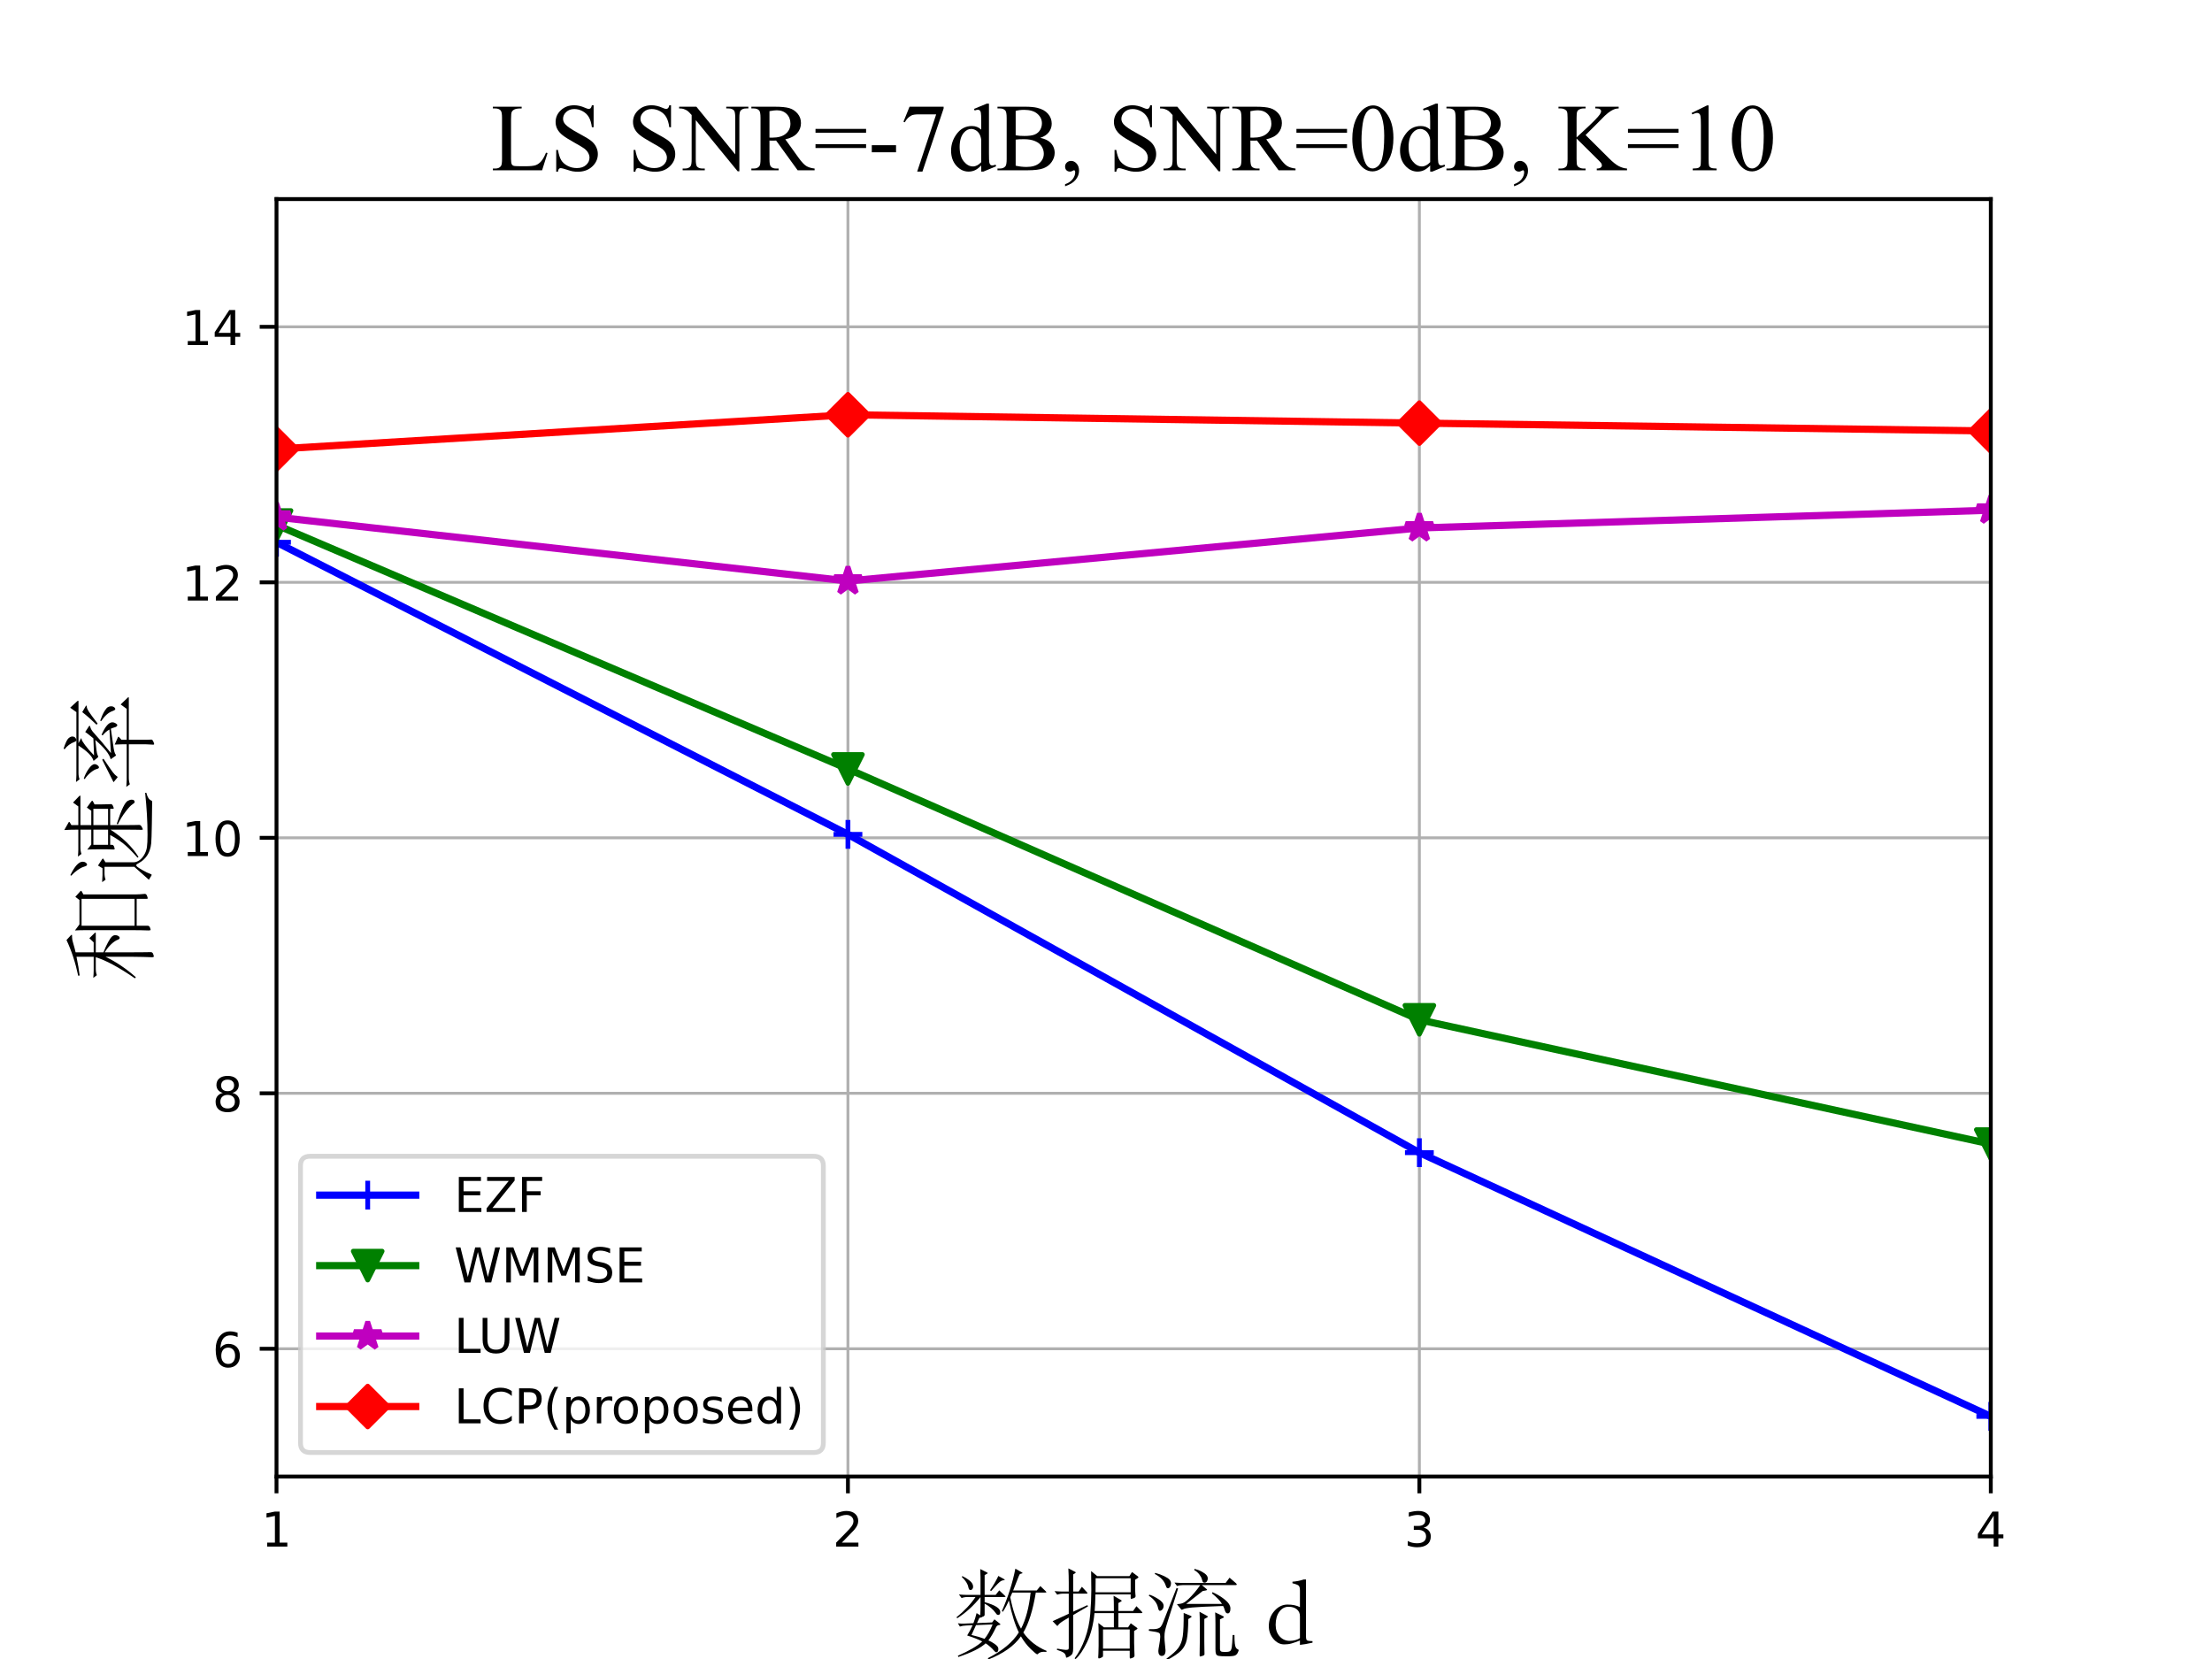 <?xml version="1.0" encoding="utf-8" standalone="no"?>
<!DOCTYPE svg PUBLIC "-//W3C//DTD SVG 1.1//EN"
  "http://www.w3.org/Graphics/SVG/1.1/DTD/svg11.dtd">
<!-- Created with matplotlib (https://matplotlib.org/) -->
<svg height="345.6pt" version="1.1" viewBox="0 0 460.8 345.6" width="460.8pt" xmlns="http://www.w3.org/2000/svg" xmlns:xlink="http://www.w3.org/1999/xlink">
 <defs>
  <style type="text/css">*{stroke-linecap:butt;stroke-linejoin:round;}</style>
 </defs>
 <g id="figure_1">
  <g id="patch_1">
   <path d="M 0 345.6 
L 460.8 345.6 
L 460.8 0 
L 0 0 
z
" style="fill:#ffffff;"/>
  </g>
  <g id="axes_1">
   <g id="patch_2">
    <path d="M 57.6 307.584 
L 414.72 307.584 
L 414.72 41.472 
L 57.6 41.472 
z
" style="fill:#ffffff;"/>
   </g>
   <g id="matplotlib.axis_1">
    <g id="xtick_1">
     <g id="line2d_1">
      <path clip-path="url(#p7d0d1c37e0)" d="M 57.6 307.584 
L 57.6 41.472 
" style="fill:none;stroke:#b0b0b0;stroke-linecap:square;stroke-width:0.6;"/>
     </g>
     <g id="line2d_2">
      <defs>
       <path d="M 0 0 
L 0 3.5 
" id="m31b137a5ad" style="stroke:#000000;stroke-width:0.8;"/>
      </defs>
      <g>
       <use style="stroke:#000000;stroke-width:0.8;" x="57.6" xlink:href="#m31b137a5ad" y="307.584"/>
      </g>
     </g>
     <g id="text_1">
      <!-- 1 -->
      <g transform="translate(54.419 322.182)scale(0.1 -0.1)">
       <defs>
        <path d="M 12.406 8.297 
L 28.516 8.297 
L 28.516 63.922 
L 10.984 60.406 
L 10.984 69.391 
L 28.422 72.906 
L 38.281 72.906 
L 38.281 8.297 
L 54.391 8.297 
L 54.391 0 
L 12.406 0 
z
" id="DejaVuSans-49"/>
       </defs>
       <use xlink:href="#DejaVuSans-49"/>
      </g>
     </g>
    </g>
    <g id="xtick_2">
     <g id="line2d_3">
      <path clip-path="url(#p7d0d1c37e0)" d="M 176.64 307.584 
L 176.64 41.472 
" style="fill:none;stroke:#b0b0b0;stroke-linecap:square;stroke-width:0.6;"/>
     </g>
     <g id="line2d_4">
      <g>
       <use style="stroke:#000000;stroke-width:0.8;" x="176.64" xlink:href="#m31b137a5ad" y="307.584"/>
      </g>
     </g>
     <g id="text_2">
      <!-- 2 -->
      <g transform="translate(173.459 322.182)scale(0.1 -0.1)">
       <defs>
        <path d="M 19.188 8.297 
L 53.609 8.297 
L 53.609 0 
L 7.328 0 
L 7.328 8.297 
Q 12.938 14.109 22.625 23.891 
Q 32.328 33.688 34.812 36.531 
Q 39.547 41.844 41.422 45.531 
Q 43.312 49.219 43.312 52.781 
Q 43.312 58.594 39.234 62.25 
Q 35.156 65.922 28.609 65.922 
Q 23.969 65.922 18.812 64.312 
Q 13.672 62.703 7.812 59.422 
L 7.812 69.391 
Q 13.766 71.781 18.938 73 
Q 24.125 74.219 28.422 74.219 
Q 39.75 74.219 46.484 68.547 
Q 53.219 62.891 53.219 53.422 
Q 53.219 48.922 51.531 44.891 
Q 49.859 40.875 45.406 35.406 
Q 44.188 33.984 37.641 27.219 
Q 31.109 20.453 19.188 8.297 
z
" id="DejaVuSans-50"/>
       </defs>
       <use xlink:href="#DejaVuSans-50"/>
      </g>
     </g>
    </g>
    <g id="xtick_3">
     <g id="line2d_5">
      <path clip-path="url(#p7d0d1c37e0)" d="M 295.68 307.584 
L 295.68 41.472 
" style="fill:none;stroke:#b0b0b0;stroke-linecap:square;stroke-width:0.6;"/>
     </g>
     <g id="line2d_6">
      <g>
       <use style="stroke:#000000;stroke-width:0.8;" x="295.68" xlink:href="#m31b137a5ad" y="307.584"/>
      </g>
     </g>
     <g id="text_3">
      <!-- 3 -->
      <g transform="translate(292.499 322.182)scale(0.1 -0.1)">
       <defs>
        <path d="M 40.578 39.312 
Q 47.656 37.797 51.625 33 
Q 55.609 28.219 55.609 21.188 
Q 55.609 10.406 48.188 4.484 
Q 40.766 -1.422 27.094 -1.422 
Q 22.516 -1.422 17.656 -0.516 
Q 12.797 0.391 7.625 2.203 
L 7.625 11.719 
Q 11.719 9.328 16.594 8.109 
Q 21.484 6.891 26.812 6.891 
Q 36.078 6.891 40.938 10.547 
Q 45.797 14.203 45.797 21.188 
Q 45.797 27.641 41.281 31.266 
Q 36.766 34.906 28.719 34.906 
L 20.219 34.906 
L 20.219 43.016 
L 29.109 43.016 
Q 36.375 43.016 40.234 45.922 
Q 44.094 48.828 44.094 54.297 
Q 44.094 59.906 40.109 62.906 
Q 36.141 65.922 28.719 65.922 
Q 24.656 65.922 20.016 65.031 
Q 15.375 64.156 9.812 62.312 
L 9.812 71.094 
Q 15.438 72.656 20.344 73.438 
Q 25.25 74.219 29.594 74.219 
Q 40.828 74.219 47.359 69.109 
Q 53.906 64.016 53.906 55.328 
Q 53.906 49.266 50.438 45.094 
Q 46.969 40.922 40.578 39.312 
z
" id="DejaVuSans-51"/>
       </defs>
       <use xlink:href="#DejaVuSans-51"/>
      </g>
     </g>
    </g>
    <g id="xtick_4">
     <g id="line2d_7">
      <path clip-path="url(#p7d0d1c37e0)" d="M 414.72 307.584 
L 414.72 41.472 
" style="fill:none;stroke:#b0b0b0;stroke-linecap:square;stroke-width:0.6;"/>
     </g>
     <g id="line2d_8">
      <g>
       <use style="stroke:#000000;stroke-width:0.8;" x="414.72" xlink:href="#m31b137a5ad" y="307.584"/>
      </g>
     </g>
     <g id="text_4">
      <!-- 4 -->
      <g transform="translate(411.539 322.182)scale(0.1 -0.1)">
       <defs>
        <path d="M 37.797 64.312 
L 12.891 25.391 
L 37.797 25.391 
z
M 35.203 72.906 
L 47.609 72.906 
L 47.609 25.391 
L 58.016 25.391 
L 58.016 17.188 
L 47.609 17.188 
L 47.609 0 
L 37.797 0 
L 37.797 17.188 
L 4.891 17.188 
L 4.891 26.703 
z
" id="DejaVuSans-52"/>
       </defs>
       <use xlink:href="#DejaVuSans-52"/>
      </g>
     </g>
    </g>
    <g id="text_5">
     <!-- 数据流 d -->
     <g transform="translate(198.66 342.24)scale(0.2 -0.2)">
      <defs>
       <path d="M 96.906 -8.406 
L 96.5 -9.406 
Q 94.797 -9.297 93.703 -9.297 
Q 89.906 -9.297 87.703 -11.594 
Q 87.406 -11.906 87.094 -11.906 
Q 86 -11.906 80.25 -6.344 
Q 74.5 -0.797 70.094 6.797 
Q 59.5 -8.203 36.094 -17.297 
L 35.703 -15.906 
Q 58.5 -4.297 67.906 10.906 
Q 62.094 22.406 57.5 44.203 
Q 55 38 51.297 32.406 
L 50.203 33 
Q 59.906 54.906 64.297 77.297 
L 71.094 73.406 
Q 71.797 73 71.797 72.703 
Q 71.797 72.406 70.438 72.156 
Q 69.094 71.906 68.641 71.203 
Q 68.203 70.5 66.203 65.297 
L 62 54.594 
L 86.594 54.594 
L 90.297 59.203 
L 96 53.703 
Q 96.594 53.094 96.594 52.75 
Q 96.594 52.406 95.406 52.406 
L 85.594 52.406 
Q 81 24.797 72.594 10.797 
Q 81.203 -1.797 96.906 -8.406 
z
M 80.203 52.406 
L 61.094 52.406 
L 59 47.5 
Q 63 27.094 70.203 14.797 
Q 77.594 28.797 80.203 52.406 
z
M 27.703 28.703 
Q 28 32.797 28 38.203 
L 28 47.703 
Q 17 34 3.797 25.703 
L 2.906 26.594 
Q 15.297 36.594 22.797 47.797 
L 15 47.797 
Q 11.094 47.797 8.297 46.703 
L 5.5 50.406 
Q 10.297 50 12.797 50 
L 28 50 
L 28 68.297 
Q 28 72 27.703 76.906 
L 34.797 73.297 
Q 35.5 72.906 35.5 72.656 
Q 35.5 72.406 34.797 72 
L 32.297 70.594 
L 32.297 50 
L 43.797 50 
L 47.5 54.703 
L 53.406 49.094 
Q 54.094 48.406 54.094 48.094 
Q 54.094 47.797 52.797 47.797 
L 32.297 47.797 
L 32.297 42.406 
Q 48.594 37.906 48.594 32.094 
Q 48.594 30.797 48.047 29.938 
Q 47.5 29.094 46.594 29.094 
Q 45.703 29.094 45.203 29.438 
Q 44.703 29.797 43.797 31.094 
Q 39.797 36.797 32.297 40.906 
L 32.297 29.297 
Q 32.297 27.797 30.094 27.203 
Q 29.906 27.094 29.797 27.094 
Q 29.703 26.797 29 26.594 
L 26.797 26 
L 24.297 20.594 
L 40.094 21.297 
L 42.5 24.5 
L 48.203 20 
Q 48.703 19.594 48.703 19.188 
Q 48.703 18.797 47.906 18.703 
Q 45.094 18.406 44.203 16.297 
Q 39.906 7.297 36.203 2.594 
Q 39.594 1.094 42.344 -0.844 
Q 45.094 -2.797 45.844 -3.938 
Q 46.594 -5.094 46.594 -6.5 
Q 46.594 -7.906 46.047 -8.844 
Q 45.5 -9.797 44.453 -9.797 
Q 43.406 -9.797 42 -8.047 
Q 40.594 -6.297 38.094 -4.094 
Q 35.594 -1.906 33.297 -0.5 
Q 25.703 -7.703 4.906 -14.703 
L 4.406 -13.406 
Q 22.297 -5.594 29.797 1.5 
Q 24.094 4.5 14.094 7.703 
Q 17.406 13.094 19.797 18.406 
L 13.203 18.094 
Q 9.094 17.906 6.5 17 
L 4.406 20.406 
Q 7.297 19.906 11.406 20.094 
L 20.594 20.5 
Q 22.5 25.297 23.906 31 
z
M 40.594 19.203 
L 23.297 18.5 
L 18.594 8.203 
Q 26.406 6.406 32.203 4.203 
Q 36.906 10 40.594 19.203 
z
M 52.5 66.406 
Q 53.297 66 53.297 65.703 
Q 53.297 65.406 52 65.25 
Q 50.703 65.094 49.5 64.5 
Q 48.297 63.906 46.047 61.656 
Q 43.797 59.406 39.094 54 
L 37.906 54.797 
Q 42.797 61.797 46.594 69.703 
z
M 9 69.594 
Q 14.703 66.703 17.5 64.094 
Q 20.297 61.5 20.297 58.5 
Q 20.297 57 19.5 56 
Q 18.703 55 17.406 55 
Q 15.906 55 15.297 58.094 
Q 14.406 63.094 8.5 68.703 
z
" id="STSong-25968"/>
       <path d="M 40 38.094 
L 24.5 29 
L 24.5 -5.703 
Q 24.5 -9 23.891 -10.703 
Q 23.297 -12.406 20.891 -13.906 
Q 18.5 -15.406 17.5 -15.406 
Q 17 -15.406 17 -14.594 
Q 16.797 -12 14.938 -10.5 
Q 13.094 -9 7.5 -7.203 
L 7.797 -6 
Q 15 -7.297 16.75 -7.297 
Q 18.5 -7.297 19.203 -6.938 
Q 19.906 -6.594 19.906 -5.094 
L 19.906 26.297 
L 16.797 24.5 
Q 10.297 20.703 8.906 18.5 
Q 8.406 17.703 8.094 17.703 
Q 7.797 17.703 7.406 18.094 
L 3.094 22.594 
L 19.906 30.297 
L 19.906 51.297 
L 14.594 51.297 
Q 10.703 51.297 7.906 50.203 
L 5.094 53.906 
Q 9.906 53.5 12.406 53.5 
L 19.906 53.5 
L 19.906 63 
Q 19.906 69.703 19.5 77.594 
L 26.297 74.094 
Q 27.203 73.703 27.203 73.344 
Q 27.203 73 26.297 72.406 
L 24.5 71.297 
L 24.5 53.5 
L 30.203 53.5 
L 33.594 58.406 
L 38.703 52.906 
Q 39.406 52.094 39.406 51.688 
Q 39.406 51.297 38.203 51.297 
L 24.5 51.297 
L 24.5 32.5 
L 39.297 39.297 
z
M 95.797 32.703 
Q 96.594 31.906 96.594 31.453 
Q 96.594 31 95.406 31 
L 71.594 31 
L 71.594 16.203 
L 81.703 16.203 
L 84.5 20.406 
L 90.703 15.906 
Q 91.5 15.297 91.5 14.938 
Q 91.5 14.594 90.594 14 
L 88 12.406 
L 88 -0.203 
Q 88 -3.703 88.203 -7.406 
L 88.406 -13.203 
Q 88.406 -14.797 86.453 -15.547 
Q 84.5 -16.297 83.953 -16.297 
Q 83.406 -16.297 83.406 -15 
L 83.406 -8.203 
L 55.594 -8.203 
L 55.594 -13.094 
Q 55.594 -14.297 55.188 -14.641 
Q 54.797 -15 53.391 -15.594 
Q 52 -16.203 51.297 -16.203 
Q 50.594 -16.203 50.594 -14.953 
Q 50.594 -13.703 50.797 -11 
Q 51 -8.297 51 -3.094 
L 51 10.5 
Q 51 15.797 50.703 20.703 
L 56.594 16.203 
L 66.906 16.203 
L 66.906 31 
L 46.703 31 
Q 45 13.406 39.047 0.906 
Q 33.094 -11.594 27 -16.906 
L 26 -16.094 
Q 32.406 -7.703 36.797 4.391 
Q 41.203 16.5 42.297 30.094 
Q 43.406 43.703 43.406 54.844 
Q 43.406 66 43.203 74.797 
L 49.594 69.5 
L 83.094 69.5 
L 85.797 73.797 
L 91.594 69.5 
Q 92.5 68.797 92.5 68.391 
Q 92.5 68 91.594 67.406 
L 89.094 65.797 
L 89.094 57.703 
Q 89.094 52.594 89.297 50.938 
Q 89.5 49.297 89.5 48.703 
Q 89.5 47.203 87.453 46.5 
Q 85.406 45.797 84.906 45.797 
Q 84.406 45.797 84.406 47.094 
L 84.406 50.5 
L 47.703 50.5 
Q 47.406 39 46.906 33.203 
L 66.906 33.203 
L 66.906 35.297 
Q 66.906 43.297 66.594 49.094 
L 74.094 44.703 
Q 75.094 44.094 75.094 43.797 
Q 75.094 43.5 74.203 43 
L 71.594 41.5 
L 71.594 33.203 
L 86.906 33.203 
L 90.406 38.203 
z
M 84.406 52.703 
L 84.406 67.297 
L 47.906 67.297 
Q 47.906 56.406 47.797 52.703 
z
M 83.406 -6 
L 83.406 14 
L 55.594 14 
L 55.594 -6 
z
" id="STSong-25454"/>
       <path d="M 50.906 77.094 
Q 55.203 76 58.547 74.141 
Q 61.906 72.297 63.297 70.641 
Q 64.703 69 64.703 67.141 
Q 64.703 65.297 63.75 64 
Q 62.797 62.703 61.5 62.703 
Q 60.203 62.703 59.703 63.25 
Q 59.203 63.797 58.641 66.094 
Q 58.094 68.406 55.938 71.25 
Q 53.797 74.094 50.594 75.797 
z
M 9.906 72.906 
Q 15.203 71.5 19.25 69.547 
Q 23.297 67.594 24.844 65.844 
Q 26.406 64.094 26.406 62 
Q 26.406 59.906 25.453 58.406 
Q 24.5 56.906 23.453 56.906 
Q 22.406 56.906 21.953 57.453 
Q 21.5 58 20.703 60.297 
Q 18.406 67.094 9.5 71.797 
z
M 94 62.203 
Q 94.906 61.406 94.906 60.797 
Q 94.906 60.203 93.703 60.203 
L 58.5 60.203 
L 63.406 56.094 
Q 64 55.594 64 55.25 
Q 64 54.906 62.594 54.594 
L 59.406 54 
L 42.297 40.594 
L 79.5 40.594 
Q 76.594 45.5 69 51.594 
L 69.703 52.797 
Q 76 49.906 80.391 46.656 
Q 84.797 43.406 86.547 40.844 
Q 88.297 38.297 88.297 35.797 
Q 88.297 33.297 87.547 32 
Q 86.797 30.703 85.547 30.703 
Q 84.297 30.703 83.594 31.547 
Q 82.906 32.406 82.297 34.5 
Q 81.703 36.594 80.703 38.406 
Q 56.203 37.594 48.391 36.844 
Q 40.594 36.094 38.594 34.797 
Q 38.094 34.5 37.688 34.5 
Q 37.297 34.5 36.906 35 
L 32.594 40.297 
Q 36.406 40.5 38.906 41.547 
Q 41.406 42.594 44.547 45.594 
Q 47.703 48.594 50.797 52.25 
Q 53.906 55.906 56.906 60.203 
L 39 60.203 
Q 35.5 60.203 32.703 59.203 
L 30 62.797 
Q 34.703 62.406 37 62.406 
L 83.297 62.406 
L 87.406 67.906 
z
M 33.797 56.594 
L 22.906 22.203 
Q 20.906 15.906 20.25 12.953 
Q 19.594 10 19.594 6.344 
Q 19.594 2.703 20.141 -1.938 
Q 20.703 -6.594 20.703 -7.797 
Q 20.703 -13.594 16.703 -13.594 
Q 15.094 -13.594 14.141 -12.25 
Q 13.203 -10.906 13.203 -8.5 
Q 13.203 -7.203 14.203 -1.703 
Q 15.203 3.797 15.203 6.438 
Q 15.203 9.094 14.453 9.938 
Q 13.703 10.797 10.75 11.391 
Q 7.797 12 3.297 12.594 
L 3.5 14.297 
Q 9.203 14.094 11.797 14.688 
Q 14.406 15.297 15.703 16.797 
Q 17 18.297 18.297 21.703 
L 32.203 57.203 
z
M 3.797 50.203 
Q 7.094 49.406 12.891 45.844 
Q 18.703 42.297 18.703 38.594 
Q 18.703 36.406 17.5 34.906 
Q 16.297 33.406 14.703 33.406 
Q 13.5 33.406 12.797 36.906 
Q 11.297 43.797 3.297 49.094 
z
M 63.906 26.406 
L 61.094 24.906 
L 61.094 1.406 
Q 61.094 -3.594 61.203 -6.906 
L 61.297 -11.797 
Q 61.297 -12.906 59.25 -13.547 
Q 57.203 -14.203 56.703 -14.203 
Q 56.203 -14.203 56.203 -12.797 
L 56.406 1.5 
L 56.406 20.203 
Q 56.406 27.203 56.094 32.406 
L 63.594 28.297 
Q 64.797 27.703 64.797 27.297 
Q 64.797 26.906 63.906 26.406 
z
M 92.5 8.203 
Q 92.5 2.203 92.891 -0.844 
Q 93.297 -3.906 94.047 -5.047 
Q 94.797 -6.203 95.844 -6.641 
Q 96.906 -7.094 96.906 -7.594 
Q 96.906 -8.094 96 -10.094 
Q 95.094 -12.094 93.25 -13.047 
Q 91.406 -14 84.594 -14 
Q 77.797 -14 75.844 -13.5 
Q 73.906 -13 73.297 -11.547 
Q 72.703 -10.094 72.703 -6.594 
L 72.703 19.906 
Q 72.703 25.703 72.406 31.797 
L 80.797 27.703 
Q 81.5 27.297 81.5 26.891 
Q 81.5 26.5 80.703 26.094 
L 77.406 24.5 
L 77.406 -5.906 
Q 77.406 -8.297 78.5 -8.891 
Q 79.594 -9.5 83 -9.5 
Q 86.406 -9.5 87.797 -8.641 
Q 89.203 -7.797 89.703 -4.547 
Q 90.203 -1.297 90.594 8.203 
z
M 47 26.406 
L 44.406 24.797 
Q 44.297 10.297 42.844 3.391 
Q 41.406 -3.5 36.953 -8 
Q 32.5 -12.5 22.203 -18 
L 21.703 -16.406 
Q 30.594 -10 34.094 -5.203 
Q 37.594 -0.406 38.641 6.891 
Q 39.703 14.203 39.594 31.203 
L 47 28.094 
Q 47.906 27.703 47.906 27.344 
Q 47.906 27 47 26.406 
z
" id="STSong-27969"/>
       <path id="STSong-32"/>
       <path d="M 35.703 54.5 
Q 35.703 58.297 34.453 59.547 
Q 33.203 60.797 27.906 62.094 
L 27.906 63.703 
Q 34.297 64.203 39.5 66 
L 42 66 
L 42 6.797 
Q 42 3.406 43.047 2.656 
Q 44.094 1.906 48.797 1.797 
L 48.797 0.203 
Q 41.297 -1.5 35.703 -2.094 
L 35.703 2.5 
Q 30.5 0.406 27 -0.594 
Q 23.5 -1.594 19.406 -1.594 
Q 12.906 -1.594 8.094 4.094 
Q 3.297 9.797 3.297 17.406 
Q 3.297 26.703 9.141 33.297 
Q 15 39.906 22.797 39.906 
Q 30.594 39.906 35.703 37.203 
z
M 35.703 5 
L 35.703 27.703 
Q 35.703 32.297 32.5 34.938 
Q 29.297 37.594 23.797 37.594 
Q 18 37.594 14.203 32.391 
Q 10.406 27.203 10.406 18.797 
Q 10.406 11.406 14.594 6.75 
Q 18.797 2.094 25.094 2.094 
Q 28.203 2.094 31.203 2.938 
Q 34.203 3.797 35.703 5 
z
" id="STSong-100"/>
      </defs>
      <use xlink:href="#STSong-25968"/>
      <use x="100" xlink:href="#STSong-25454"/>
      <use x="200" xlink:href="#STSong-27969"/>
      <use x="300" xlink:href="#STSong-32"/>
      <use x="325" xlink:href="#STSong-100"/>
     </g>
    </g>
   </g>
   <g id="matplotlib.axis_2">
    <g id="ytick_1">
     <g id="line2d_9">
      <path clip-path="url(#p7d0d1c37e0)" d="M 57.6 280.973 
L 414.72 280.973 
" style="fill:none;stroke:#b0b0b0;stroke-linecap:square;stroke-width:0.6;"/>
     </g>
     <g id="line2d_10">
      <defs>
       <path d="M 0 0 
L -3.5 0 
" id="m6a2843852a" style="stroke:#000000;stroke-width:0.8;"/>
      </defs>
      <g>
       <use style="stroke:#000000;stroke-width:0.8;" x="57.6" xlink:href="#m6a2843852a" y="280.973"/>
      </g>
     </g>
     <g id="text_6">
      <!-- 6 -->
      <g transform="translate(44.237 284.772)scale(0.1 -0.1)">
       <defs>
        <path d="M 33.016 40.375 
Q 26.375 40.375 22.484 35.828 
Q 18.609 31.297 18.609 23.391 
Q 18.609 15.531 22.484 10.953 
Q 26.375 6.391 33.016 6.391 
Q 39.656 6.391 43.531 10.953 
Q 47.406 15.531 47.406 23.391 
Q 47.406 31.297 43.531 35.828 
Q 39.656 40.375 33.016 40.375 
z
M 52.594 71.297 
L 52.594 62.312 
Q 48.875 64.062 45.094 64.984 
Q 41.312 65.922 37.594 65.922 
Q 27.828 65.922 22.672 59.328 
Q 17.531 52.734 16.797 39.406 
Q 19.672 43.656 24.016 45.922 
Q 28.375 48.188 33.594 48.188 
Q 44.578 48.188 50.953 41.516 
Q 57.328 34.859 57.328 23.391 
Q 57.328 12.156 50.688 5.359 
Q 44.047 -1.422 33.016 -1.422 
Q 20.359 -1.422 13.672 8.266 
Q 6.984 17.969 6.984 36.375 
Q 6.984 53.656 15.188 63.938 
Q 23.391 74.219 37.203 74.219 
Q 40.922 74.219 44.703 73.484 
Q 48.484 72.75 52.594 71.297 
z
" id="DejaVuSans-54"/>
       </defs>
       <use xlink:href="#DejaVuSans-54"/>
      </g>
     </g>
    </g>
    <g id="ytick_2">
     <g id="line2d_11">
      <path clip-path="url(#p7d0d1c37e0)" d="M 57.6 227.75 
L 414.72 227.75 
" style="fill:none;stroke:#b0b0b0;stroke-linecap:square;stroke-width:0.6;"/>
     </g>
     <g id="line2d_12">
      <g>
       <use style="stroke:#000000;stroke-width:0.8;" x="57.6" xlink:href="#m6a2843852a" y="227.75"/>
      </g>
     </g>
     <g id="text_7">
      <!-- 8 -->
      <g transform="translate(44.237 231.55)scale(0.1 -0.1)">
       <defs>
        <path d="M 31.781 34.625 
Q 24.75 34.625 20.719 30.859 
Q 16.703 27.094 16.703 20.516 
Q 16.703 13.922 20.719 10.156 
Q 24.75 6.391 31.781 6.391 
Q 38.812 6.391 42.859 10.172 
Q 46.922 13.969 46.922 20.516 
Q 46.922 27.094 42.891 30.859 
Q 38.875 34.625 31.781 34.625 
z
M 21.922 38.812 
Q 15.578 40.375 12.031 44.719 
Q 8.5 49.078 8.5 55.328 
Q 8.5 64.062 14.719 69.141 
Q 20.953 74.219 31.781 74.219 
Q 42.672 74.219 48.875 69.141 
Q 55.078 64.062 55.078 55.328 
Q 55.078 49.078 51.531 44.719 
Q 48 40.375 41.703 38.812 
Q 48.828 37.156 52.797 32.312 
Q 56.781 27.484 56.781 20.516 
Q 56.781 9.906 50.312 4.234 
Q 43.844 -1.422 31.781 -1.422 
Q 19.734 -1.422 13.25 4.234 
Q 6.781 9.906 6.781 20.516 
Q 6.781 27.484 10.781 32.312 
Q 14.797 37.156 21.922 38.812 
z
M 18.312 54.391 
Q 18.312 48.734 21.844 45.562 
Q 25.391 42.391 31.781 42.391 
Q 38.141 42.391 41.719 45.562 
Q 45.312 48.734 45.312 54.391 
Q 45.312 60.062 41.719 63.234 
Q 38.141 66.406 31.781 66.406 
Q 25.391 66.406 21.844 63.234 
Q 18.312 60.062 18.312 54.391 
z
" id="DejaVuSans-56"/>
       </defs>
       <use xlink:href="#DejaVuSans-56"/>
      </g>
     </g>
    </g>
    <g id="ytick_3">
     <g id="line2d_13">
      <path clip-path="url(#p7d0d1c37e0)" d="M 57.6 174.528 
L 414.72 174.528 
" style="fill:none;stroke:#b0b0b0;stroke-linecap:square;stroke-width:0.6;"/>
     </g>
     <g id="line2d_14">
      <g>
       <use style="stroke:#000000;stroke-width:0.8;" x="57.6" xlink:href="#m6a2843852a" y="174.528"/>
      </g>
     </g>
     <g id="text_8">
      <!-- 10 -->
      <g transform="translate(37.875 178.327)scale(0.1 -0.1)">
       <defs>
        <path d="M 31.781 66.406 
Q 24.172 66.406 20.328 58.906 
Q 16.5 51.422 16.5 36.375 
Q 16.5 21.391 20.328 13.891 
Q 24.172 6.391 31.781 6.391 
Q 39.453 6.391 43.281 13.891 
Q 47.125 21.391 47.125 36.375 
Q 47.125 51.422 43.281 58.906 
Q 39.453 66.406 31.781 66.406 
z
M 31.781 74.219 
Q 44.047 74.219 50.516 64.516 
Q 56.984 54.828 56.984 36.375 
Q 56.984 17.969 50.516 8.266 
Q 44.047 -1.422 31.781 -1.422 
Q 19.531 -1.422 13.062 8.266 
Q 6.594 17.969 6.594 36.375 
Q 6.594 54.828 13.062 64.516 
Q 19.531 74.219 31.781 74.219 
z
" id="DejaVuSans-48"/>
       </defs>
       <use xlink:href="#DejaVuSans-49"/>
       <use x="63.623" xlink:href="#DejaVuSans-48"/>
      </g>
     </g>
    </g>
    <g id="ytick_4">
     <g id="line2d_15">
      <path clip-path="url(#p7d0d1c37e0)" d="M 57.6 121.306 
L 414.72 121.306 
" style="fill:none;stroke:#b0b0b0;stroke-linecap:square;stroke-width:0.6;"/>
     </g>
     <g id="line2d_16">
      <g>
       <use style="stroke:#000000;stroke-width:0.8;" x="57.6" xlink:href="#m6a2843852a" y="121.306"/>
      </g>
     </g>
     <g id="text_9">
      <!-- 12 -->
      <g transform="translate(37.875 125.105)scale(0.1 -0.1)">
       <use xlink:href="#DejaVuSans-49"/>
       <use x="63.623" xlink:href="#DejaVuSans-50"/>
      </g>
     </g>
    </g>
    <g id="ytick_5">
     <g id="line2d_17">
      <path clip-path="url(#p7d0d1c37e0)" d="M 57.6 68.083 
L 414.72 68.083 
" style="fill:none;stroke:#b0b0b0;stroke-linecap:square;stroke-width:0.6;"/>
     </g>
     <g id="line2d_18">
      <g>
       <use style="stroke:#000000;stroke-width:0.8;" x="57.6" xlink:href="#m6a2843852a" y="68.083"/>
      </g>
     </g>
     <g id="text_10">
      <!-- 14 -->
      <g transform="translate(37.875 71.882)scale(0.1 -0.1)">
       <use xlink:href="#DejaVuSans-49"/>
       <use x="63.623" xlink:href="#DejaVuSans-52"/>
      </g>
     </g>
    </g>
    <g id="text_11">
     <!-- 和速率 -->
     <g transform="translate(28.734 204.528)rotate(-90)scale(0.2 -0.2)">
      <defs>
       <path d="M 50.797 45.094 
Q 51.297 44.594 51.297 44.25 
Q 51.297 43.906 50.406 43.906 
L 30.703 43.906 
L 30.703 35.906 
Q 36.906 33.5 41.344 31.047 
Q 45.797 28.594 47.188 27 
Q 48.594 25.406 48.594 23.594 
Q 48.594 21.797 47.688 20.391 
Q 46.797 19 45.641 19 
Q 44.5 19 43.594 21.5 
Q 42.703 24 39.25 27.75 
Q 35.797 31.5 30.703 34.594 
L 30.703 7 
Q 30.703 -4.703 30.797 -7.797 
L 30.906 -13.297 
Q 30.906 -15.203 28.906 -15.891 
Q 26.906 -16.594 26.594 -16.594 
Q 25.594 -16.594 25.594 -14.594 
L 25.906 -5.297 
Q 26.094 0.5 26.094 7.203 
L 26.094 33.797 
Q 18 17 4.797 2.203 
L 3.594 3.094 
Q 20.797 28.094 25.594 43.906 
L 13.594 43.906 
Q 9.703 43.906 6.906 42.797 
L 4.094 46.5 
Q 8.906 46.094 11.406 46.094 
L 26.094 46.094 
L 26.094 64 
Q 15 61.703 6.594 60.703 
L 6.297 62.203 
Q 26.703 66.5 43.5 74.406 
L 48.297 70 
Q 48.906 69.5 48.906 69.094 
Q 48.906 68.703 48.656 68.641 
Q 48.406 68.594 46.156 68.594 
Q 43.906 68.594 40.406 67.5 
Q 34.703 65.797 30.703 64.906 
L 30.703 46.094 
L 41.094 46.094 
L 45.406 50.594 
z
M 94 60.297 
Q 94.797 59.594 94.797 59.25 
Q 94.797 58.906 93.906 58.406 
L 91 56.797 
L 91 7.297 
Q 91 0.297 91.203 -2.5 
L 91.594 -7.094 
Q 91.594 -8.703 89.594 -9.453 
Q 87.594 -10.203 87 -10.203 
Q 86.406 -10.203 86.406 -8.906 
L 86.406 1.297 
L 58.406 1.297 
L 58.406 -10.094 
Q 58.406 -11.797 56.594 -12.5 
Q 54.797 -13.203 54.141 -13.203 
Q 53.5 -13.203 53.5 -11 
L 53.703 -3.703 
Q 53.797 0.5 53.797 5.797 
L 53.797 54.203 
Q 53.797 60.797 53.5 65.594 
L 59.797 60.906 
L 85.203 60.906 
L 88.5 65.203 
z
M 86.406 3.5 
L 86.406 58.703 
L 58.406 58.703 
L 58.406 3.5 
z
" id="STSong-21644"/>
       <path d="M 93.203 61.406 
Q 94 60.594 94 60.25 
Q 94 59.906 93 59.906 
L 63.203 59.906 
L 63.203 48.594 
L 78.203 48.594 
L 81.5 53.203 
L 87.906 48.5 
Q 88.594 48 88.594 47.594 
Q 88.594 47.203 87.797 46.797 
L 84.797 45.203 
L 84.797 37.906 
Q 84.797 33.906 84.938 31.094 
Q 85.094 28.297 85.094 28.094 
Q 85.094 26.797 83.188 26 
Q 81.297 25.203 80.75 25.203 
Q 80.203 25.203 80.203 26.406 
L 80.203 28.906 
L 63.203 28.906 
L 63.203 13 
Q 63.203 6.5 63.297 3.5 
L 63.406 -1.406 
Q 63.406 -2.906 61.344 -4 
Q 59.297 -5.094 58.797 -5.094 
Q 58.297 -5.094 58.297 -3.594 
L 58.406 2.297 
Q 58.5 5.406 58.5 13 
L 58.5 28.594 
Q 46.203 9.5 30.094 -0.594 
L 29.297 0.406 
Q 39.703 9.594 44.344 15.641 
Q 49 21.703 52.906 28.906 
L 42.703 28.906 
L 42.703 27.297 
Q 42.703 25.5 40.797 24.844 
Q 38.906 24.203 38.594 24.203 
Q 37.797 24.203 37.797 25.406 
L 38 31.594 
L 38 43 
Q 38 48.203 37.703 52.797 
L 43 48.594 
L 58.5 48.594 
L 58.5 59.906 
L 39.906 59.906 
Q 36 59.906 33.203 58.797 
L 30.406 62.5 
Q 35.203 62.094 37.703 62.094 
L 58.5 62.094 
Q 58.5 70 58.094 76.703 
L 65.906 72.297 
Q 66.594 71.906 66.594 71.594 
Q 66.594 71.297 65.906 70.906 
L 63.203 69.297 
L 63.203 62.094 
L 82.703 62.094 
L 86.703 67.594 
z
M 80.203 31.094 
L 80.203 46.406 
L 63.203 46.406 
L 63.203 31.094 
z
M 58.5 31.094 
L 58.5 46.406 
L 42.703 46.406 
L 42.703 31.094 
z
M 11.094 70.406 
Q 25.094 63.594 25.094 57.594 
Q 25.094 55.703 24.094 54.344 
Q 23.094 53 22.188 53 
Q 21.297 53 20.844 53.75 
Q 20.406 54.5 19.594 57 
Q 18.797 59.5 16.344 62.953 
Q 13.906 66.406 10.5 69.5 
z
M 96.906 -7.5 
L 96.797 -8.797 
Q 90.297 -10.297 88.797 -13.906 
Q 88.594 -14.5 88.297 -14.641 
Q 88 -14.797 87.094 -14.797 
Q 81 -14.797 64.641 -14.5 
Q 48.297 -14.203 44.344 -13.844 
Q 40.406 -13.5 36.406 -12.047 
Q 32.406 -10.594 29.156 -7.75 
Q 25.906 -4.906 24.094 -1.547 
Q 22.297 1.797 21.547 1.797 
Q 20.797 1.797 19.844 0.75 
Q 18.906 -0.297 16.25 -4.844 
Q 13.594 -9.406 12.203 -13.406 
Q 11.797 -14.297 11.438 -14.297 
Q 11.094 -14.297 10.703 -14.094 
L 6.297 -11.406 
L 19.797 3.797 
L 19.797 34.797 
L 13.094 34.797 
Q 9.203 34.797 6.406 33.703 
L 3.797 37.297 
Q 8.594 36.906 11.094 36.906 
L 18.297 36.906 
L 21.094 41.594 
L 27.703 37.297 
Q 28.406 36.797 28.406 36.5 
Q 28.406 36.203 27.703 35.797 
L 24.5 33.797 
L 24.5 4.406 
Q 24.5 1.797 26.344 -1.141 
Q 28.203 -4.094 32.094 -6.438 
Q 36 -8.797 40.391 -9.391 
Q 44.797 -10 53.203 -10 
Q 73.297 -10 96.906 -7.5 
z
M 64.406 22.094 
Q 76.094 18.297 81.688 15.547 
Q 87.297 12.797 88.5 10.547 
Q 89.703 8.297 89.703 6.5 
Q 89.703 3.406 87.203 3.406 
Q 86.297 3.406 84.75 5.844 
Q 83.203 8.297 77.203 12.891 
Q 71.203 17.5 64.094 20.906 
z
" id="STSong-36895"/>
       <path d="M 42.906 77.406 
Q 51.594 74.594 53.547 72.438 
Q 55.5 70.297 55.5 68.391 
Q 55.5 66.5 54.344 65.344 
Q 53.203 64.203 51.844 64.203 
Q 50.5 64.203 50 65.797 
Q 47.5 72.5 42.203 76.406 
z
M 92.203 63.297 
Q 92.797 62.594 92.797 62.25 
Q 92.797 61.906 91.703 61.906 
L 48.5 61.906 
L 53 59.594 
Q 53.703 59.203 53.703 59 
Q 53.703 58.797 52.391 58.594 
Q 51.094 58.406 46.594 55.094 
Q 42.094 51.797 35.797 45.703 
L 53.594 46.406 
Q 59.297 53.297 60.203 54.906 
L 65.906 51.203 
Q 66.703 50.703 66.703 50.297 
Q 66.703 49.906 65.297 49.594 
Q 62.5 48.797 59.906 46.5 
Q 50 37.5 38.203 28.094 
L 62.797 29.703 
Q 60.406 33.797 56.703 36.703 
L 57.297 37.906 
Q 70.297 32.203 70.297 26.594 
Q 70.297 24.906 69.25 23.203 
Q 68.203 21.5 67.391 21.5 
Q 66.594 21.5 66 22.203 
Q 65.406 22.906 64.953 24.594 
Q 64.5 26.297 63.594 28.203 
L 46.094 25.703 
Q 38.297 24.703 36.703 23.203 
Q 36.297 22.906 35.938 22.906 
Q 35.594 22.906 35.203 23.5 
L 31.797 28.406 
Q 39.594 30.094 51.906 44.406 
L 41.5 43.203 
Q 37.5 42.703 36.25 42.047 
Q 35 41.406 34.5 41.406 
Q 34 41.406 33.594 41.906 
L 30.094 46.203 
Q 37.406 48.297 46 61.906 
L 17.594 61.906 
Q 13.703 61.906 10.906 60.797 
L 8.094 64.5 
Q 12.906 64.094 15.406 64.094 
L 80.906 64.094 
L 85.5 70.594 
z
M 87.094 54.406 
Q 87.797 54 87.797 53.703 
Q 87.797 53.406 86.188 53.25 
Q 84.594 53.094 81.688 51.297 
Q 78.797 49.5 69 42 
L 67.797 43.094 
Q 75.203 50.703 80.906 58 
z
M 11.594 56.406 
Q 16.797 54.797 21.75 51.344 
Q 26.703 47.906 26.703 45.094 
Q 26.703 43.5 25.547 42.047 
Q 24.406 40.594 23.297 40.594 
Q 22.203 40.594 21.594 43.047 
Q 21 45.5 18.094 49.094 
Q 15.203 52.703 11.203 55.406 
z
M 72 39.297 
Q 78.297 37.094 81.797 34.938 
Q 85.297 32.797 86.141 31.188 
Q 87 29.594 87 27.844 
Q 87 26.094 86.094 24.844 
Q 85.203 23.594 84.094 23.594 
Q 83 23.594 82 26.5 
Q 79.797 32.797 71.5 38.297 
z
M 32.406 35.906 
Q 21.297 28.5 18.344 26.203 
Q 15.406 23.906 14.547 22.547 
Q 13.703 21.203 13.297 21.203 
Q 12.906 21.203 12.594 21.5 
L 7.906 25.406 
L 31.297 37.203 
z
M 95.906 10.703 
Q 96.5 10.094 96.5 9.797 
Q 96.5 9.5 95.594 9.5 
L 52.094 9.5 
L 52.094 -7.906 
Q 52.094 -10.703 52.203 -11.906 
L 52.297 -14.094 
Q 52.297 -15.094 50.297 -16 
Q 48.297 -16.906 47.641 -16.906 
Q 47 -16.906 47 -15.906 
L 47.203 -12.094 
Q 47.406 -9.703 47.406 -7.797 
L 47.406 9.5 
L 12.5 9.5 
Q 8.594 9.5 5.797 8.406 
L 3 12.094 
Q 7.797 11.703 10.297 11.703 
L 47.406 11.703 
L 47.406 15.594 
Q 47.406 19.297 47.094 24.203 
L 54.594 20.906 
Q 55.297 20.594 55.297 20.297 
Q 55.297 20 54.703 19.5 
L 52.094 17.203 
L 52.094 11.703 
L 84.297 11.703 
L 88.906 18 
z
" id="STSong-29575"/>
      </defs>
      <use xlink:href="#STSong-21644"/>
      <use x="100" xlink:href="#STSong-36895"/>
      <use x="200" xlink:href="#STSong-29575"/>
     </g>
    </g>
   </g>
   <g id="line2d_19">
    <path clip-path="url(#p7d0d1c37e0)" d="M 57.6 112.965 
L 176.64 173.812 
L 295.68 240.118 
L 414.72 295.063 
" style="fill:none;stroke:#0000ff;stroke-linecap:square;stroke-width:1.5;"/>
    <defs>
     <path d="M -3 0 
L 3 0 
M 0 3 
L 0 -3 
" id="meb58b15035" style="stroke:#0000ff;"/>
    </defs>
    <g clip-path="url(#p7d0d1c37e0)">
     <use style="fill:#0000ff;stroke:#0000ff;" x="57.6" xlink:href="#meb58b15035" y="112.965"/>
     <use style="fill:#0000ff;stroke:#0000ff;" x="176.64" xlink:href="#meb58b15035" y="173.812"/>
     <use style="fill:#0000ff;stroke:#0000ff;" x="295.68" xlink:href="#meb58b15035" y="240.118"/>
     <use style="fill:#0000ff;stroke:#0000ff;" x="414.72" xlink:href="#meb58b15035" y="295.063"/>
    </g>
   </g>
   <g id="line2d_20">
    <path clip-path="url(#p7d0d1c37e0)" d="M 57.6 109.367 
L 176.64 160.179 
L 295.68 212.442 
L 414.72 238.332 
" style="fill:none;stroke:#008000;stroke-linecap:square;stroke-width:1.5;"/>
    <defs>
     <path d="M -0 3 
L 3 -3 
L -3 -3 
z
" id="m7234ec24d8" style="stroke:#008000;stroke-linejoin:miter;"/>
    </defs>
    <g clip-path="url(#p7d0d1c37e0)">
     <use style="fill:#008000;stroke:#008000;stroke-linejoin:miter;" x="57.6" xlink:href="#m7234ec24d8" y="109.367"/>
     <use style="fill:#008000;stroke:#008000;stroke-linejoin:miter;" x="176.64" xlink:href="#m7234ec24d8" y="160.179"/>
     <use style="fill:#008000;stroke:#008000;stroke-linejoin:miter;" x="295.68" xlink:href="#m7234ec24d8" y="212.442"/>
     <use style="fill:#008000;stroke:#008000;stroke-linejoin:miter;" x="414.72" xlink:href="#m7234ec24d8" y="238.332"/>
    </g>
   </g>
   <g id="line2d_21">
    <path clip-path="url(#p7d0d1c37e0)" d="M 57.6 107.724 
L 176.64 121.034 
L 295.68 109.981 
L 414.72 106.283 
" style="fill:none;stroke:#bf00bf;stroke-linecap:square;stroke-width:1.5;"/>
    <defs>
     <path d="M 0 -3 
L -0.674 -0.927 
L -2.853 -0.927 
L -1.09 0.354 
L -1.763 2.427 
L -0 1.146 
L 1.763 2.427 
L 1.09 0.354 
L 2.853 -0.927 
L 0.674 -0.927 
z
" id="m77e0713f56" style="stroke:#bf00bf;stroke-linejoin:bevel;"/>
    </defs>
    <g clip-path="url(#p7d0d1c37e0)">
     <use style="fill:#bf00bf;stroke:#bf00bf;stroke-linejoin:bevel;" x="57.6" xlink:href="#m77e0713f56" y="107.724"/>
     <use style="fill:#bf00bf;stroke:#bf00bf;stroke-linejoin:bevel;" x="176.64" xlink:href="#m77e0713f56" y="121.034"/>
     <use style="fill:#bf00bf;stroke:#bf00bf;stroke-linejoin:bevel;" x="295.68" xlink:href="#m77e0713f56" y="109.981"/>
     <use style="fill:#bf00bf;stroke:#bf00bf;stroke-linejoin:bevel;" x="414.72" xlink:href="#m77e0713f56" y="106.283"/>
    </g>
   </g>
   <g id="line2d_22">
    <path clip-path="url(#p7d0d1c37e0)" d="M 57.6 93.541 
L 176.64 86.405 
L 295.68 88.14 
L 414.72 89.781 
" style="fill:none;stroke:#ff0000;stroke-linecap:square;stroke-width:1.5;"/>
    <defs>
     <path d="M 0 4.243 
L 4.243 0 
L 0 -4.243 
L -4.243 0 
z
" id="m00f59f3f65" style="stroke:#ff0000;stroke-linejoin:miter;"/>
    </defs>
    <g clip-path="url(#p7d0d1c37e0)">
     <use style="fill:#ff0000;stroke:#ff0000;stroke-linejoin:miter;" x="57.6" xlink:href="#m00f59f3f65" y="93.541"/>
     <use style="fill:#ff0000;stroke:#ff0000;stroke-linejoin:miter;" x="176.64" xlink:href="#m00f59f3f65" y="86.405"/>
     <use style="fill:#ff0000;stroke:#ff0000;stroke-linejoin:miter;" x="295.68" xlink:href="#m00f59f3f65" y="88.14"/>
     <use style="fill:#ff0000;stroke:#ff0000;stroke-linejoin:miter;" x="414.72" xlink:href="#m00f59f3f65" y="89.781"/>
    </g>
   </g>
   <g id="patch_3">
    <path d="M 57.6 307.584 
L 57.6 41.472 
" style="fill:none;stroke:#000000;stroke-linecap:square;stroke-linejoin:miter;stroke-width:0.8;"/>
   </g>
   <g id="patch_4">
    <path d="M 414.72 307.584 
L 414.72 41.472 
" style="fill:none;stroke:#000000;stroke-linecap:square;stroke-linejoin:miter;stroke-width:0.8;"/>
   </g>
   <g id="patch_5">
    <path d="M 57.6 307.584 
L 414.72 307.584 
" style="fill:none;stroke:#000000;stroke-linecap:square;stroke-linejoin:miter;stroke-width:0.8;"/>
   </g>
   <g id="patch_6">
    <path d="M 57.6 41.472 
L 414.72 41.472 
" style="fill:none;stroke:#000000;stroke-linecap:square;stroke-linejoin:miter;stroke-width:0.8;"/>
   </g>
   <g id="text_12">
    <!-- LS SNR=-7dB, SNR=0dB, K=10 -->
    <g transform="translate(102.276 35.472)scale(0.2 -0.2)">
     <defs>
      <path d="M 57.328 18.312 
L 58.938 17.969 
L 53.266 0 
L 2 0 
L 2 1.812 
L 4.5 1.812 
Q 8.688 1.812 10.5 4.547 
Q 11.531 6.109 11.531 11.766 
L 11.531 54.5 
Q 11.531 60.688 10.156 62.25 
Q 8.25 64.406 4.5 64.406 
L 2 64.406 
L 2 66.219 
L 31.984 66.219 
L 31.984 64.406 
Q 26.703 64.453 24.578 63.422 
Q 22.469 62.406 21.688 60.844 
Q 20.906 59.281 20.906 53.375 
L 20.906 11.766 
Q 20.906 7.719 21.688 6.203 
Q 22.266 5.172 23.484 4.688 
Q 24.703 4.203 31.109 4.203 
L 35.938 4.203 
Q 43.562 4.203 46.625 5.328 
Q 49.703 6.453 52.234 9.297 
Q 54.781 12.156 57.328 18.312 
z
" id="TimesNewRomanPSMT-76"/>
      <path d="M 45.844 67.719 
L 45.844 44.828 
L 44.047 44.828 
Q 43.172 51.422 40.891 55.328 
Q 38.625 59.234 34.422 61.516 
Q 30.219 63.812 25.734 63.812 
Q 20.656 63.812 17.328 60.719 
Q 14.016 57.625 14.016 53.656 
Q 14.016 50.641 16.109 48.141 
Q 19.141 44.484 30.516 38.375 
Q 39.797 33.406 43.188 30.734 
Q 46.578 28.078 48.406 24.453 
Q 50.25 20.844 50.25 16.891 
Q 50.25 9.375 44.406 3.922 
Q 38.578 -1.516 29.391 -1.516 
Q 26.516 -1.516 23.969 -1.078 
Q 22.469 -0.828 17.703 0.703 
Q 12.938 2.25 11.672 2.25 
Q 10.453 2.25 9.734 1.516 
Q 9.031 0.781 8.688 -1.516 
L 6.891 -1.516 
L 6.891 21.188 
L 8.688 21.188 
Q 9.969 14.062 12.109 10.516 
Q 14.266 6.984 18.672 4.641 
Q 23.094 2.297 28.375 2.297 
Q 34.469 2.297 38 5.516 
Q 41.547 8.734 41.547 13.141 
Q 41.547 15.578 40.203 18.062 
Q 38.875 20.562 36.031 22.703 
Q 34.125 24.172 25.625 28.922 
Q 17.141 33.688 13.547 36.516 
Q 9.969 39.359 8.109 42.766 
Q 6.25 46.188 6.25 50.297 
Q 6.25 57.422 11.719 62.562 
Q 17.188 67.719 25.641 67.719 
Q 30.906 67.719 36.812 65.141 
Q 39.547 63.922 40.672 63.922 
Q 41.938 63.922 42.75 64.672 
Q 43.562 65.438 44.047 67.719 
z
" id="TimesNewRomanPSMT-83"/>
      <path id="TimesNewRomanPSMT-32"/>
      <path d="M -1.312 66.219 
L 16.656 66.219 
L 57.125 16.547 
L 57.125 54.734 
Q 57.125 60.844 55.766 62.359 
Q 53.953 64.406 50.047 64.406 
L 47.75 64.406 
L 47.75 66.219 
L 70.797 66.219 
L 70.797 64.406 
L 68.453 64.406 
Q 64.266 64.406 62.5 61.859 
Q 61.422 60.297 61.422 54.734 
L 61.422 -1.078 
L 59.672 -1.078 
L 16.016 52.25 
L 16.016 11.469 
Q 16.016 5.375 17.328 3.859 
Q 19.188 1.812 23.047 1.812 
L 25.391 1.812 
L 25.391 0 
L 2.344 0 
L 2.344 1.812 
L 4.641 1.812 
Q 8.891 1.812 10.641 4.344 
Q 11.719 5.906 11.719 11.469 
L 11.719 57.516 
Q 8.844 60.891 7.344 61.953 
Q 5.859 63.031 2.984 63.969 
Q 1.562 64.406 -1.312 64.406 
z
" id="TimesNewRomanPSMT-78"/>
      <path d="M 67.578 0 
L 49.906 0 
L 27.484 30.953 
Q 25 30.859 23.438 30.859 
Q 22.797 30.859 22.062 30.875 
Q 21.344 30.906 20.562 30.953 
L 20.562 11.719 
Q 20.562 5.469 21.922 3.953 
Q 23.781 1.812 27.484 1.812 
L 30.078 1.812 
L 30.078 0 
L 1.703 0 
L 1.703 1.812 
L 4.203 1.812 
Q 8.406 1.812 10.203 4.547 
Q 11.234 6.062 11.234 11.719 
L 11.234 54.5 
Q 11.234 60.75 9.859 62.25 
Q 7.953 64.406 4.203 64.406 
L 1.703 64.406 
L 1.703 66.219 
L 25.828 66.219 
Q 36.375 66.219 41.375 64.672 
Q 46.391 63.141 49.875 59.016 
Q 53.375 54.891 53.375 49.172 
Q 53.375 43.062 49.391 38.562 
Q 45.406 34.078 37.062 32.234 
L 50.734 13.234 
Q 55.422 6.688 58.781 4.531 
Q 62.156 2.391 67.578 1.812 
z
M 20.562 34.031 
Q 21.484 34.031 22.172 34 
Q 22.859 33.984 23.297 33.984 
Q 32.766 33.984 37.578 38.078 
Q 42.391 42.188 42.391 48.531 
Q 42.391 54.734 38.5 58.609 
Q 34.625 62.5 28.219 62.5 
Q 25.391 62.5 20.562 61.578 
z
" id="TimesNewRomanPSMT-82"/>
      <path d="M 1.812 43.109 
L 54.5 43.109 
L 54.5 39.109 
L 1.812 39.109 
z
M 1.812 27.203 
L 54.5 27.203 
L 54.5 23.188 
L 1.812 23.188 
z
" id="TimesNewRomanPSMT-61"/>
      <path d="M 4.047 26.125 
L 29.297 26.125 
L 29.297 18.75 
L 4.047 18.75 
z
" id="TimesNewRomanPSMT-45"/>
      <path d="M 10.062 66.219 
L 45.562 66.219 
L 45.562 64.359 
L 23.484 -1.375 
L 18.016 -1.375 
L 37.797 58.25 
L 19.578 58.25 
Q 14.062 58.25 11.719 56.938 
Q 7.625 54.688 5.125 50 
L 3.719 50.531 
z
" id="TimesNewRomanPSMT-55"/>
      <path d="M 34.719 5.031 
Q 31.453 1.609 28.328 0.109 
Q 25.203 -1.375 21.578 -1.375 
Q 14.266 -1.375 8.797 4.75 
Q 3.328 10.891 3.328 20.516 
Q 3.328 30.125 9.375 38.109 
Q 15.438 46.094 24.953 46.094 
Q 30.859 46.094 34.719 42.328 
L 34.719 50.594 
Q 34.719 58.25 34.344 60 
Q 33.984 61.766 33.203 62.391 
Q 32.422 63.031 31.25 63.031 
Q 29.984 63.031 27.875 62.25 
L 27.25 63.969 
L 40.578 69.438 
L 42.781 69.438 
L 42.781 17.719 
Q 42.781 9.859 43.141 8.125 
Q 43.5 6.391 44.312 5.703 
Q 45.125 5.031 46.188 5.031 
Q 47.516 5.031 49.703 5.859 
L 50.25 4.156 
L 36.969 -1.375 
L 34.719 -1.375 
z
M 34.719 8.453 
L 34.719 31.5 
Q 34.422 34.812 32.953 37.547 
Q 31.5 40.281 29.078 41.672 
Q 26.656 43.062 24.359 43.062 
Q 20.062 43.062 16.703 39.203 
Q 12.25 34.125 12.25 24.359 
Q 12.25 14.5 16.547 9.25 
Q 20.844 4 26.125 4 
Q 30.562 4 34.719 8.453 
z
" id="TimesNewRomanPSMT-100"/>
      <path d="M 46.188 33.797 
Q 53.078 32.328 56.5 29.109 
Q 61.234 24.609 61.234 18.109 
Q 61.234 13.188 58.109 8.672 
Q 54.984 4.156 49.531 2.078 
Q 44.094 0 32.906 0 
L 1.656 0 
L 1.656 1.812 
L 4.156 1.812 
Q 8.297 1.812 10.109 4.438 
Q 11.234 6.156 11.234 11.719 
L 11.234 54.5 
Q 11.234 60.641 9.812 62.25 
Q 7.906 64.406 4.156 64.406 
L 1.656 64.406 
L 1.656 66.219 
L 30.281 66.219 
Q 38.281 66.219 43.109 65.047 
Q 50.438 63.281 54.297 58.812 
Q 58.156 54.344 58.156 48.531 
Q 58.156 43.562 55.125 39.625 
Q 52.094 35.688 46.188 33.797 
z
M 20.609 36.422 
Q 22.406 36.078 24.719 35.906 
Q 27.047 35.75 29.828 35.75 
Q 36.969 35.75 40.547 37.281 
Q 44.141 38.812 46.047 41.984 
Q 47.953 45.172 47.953 48.922 
Q 47.953 54.734 43.219 58.828 
Q 38.484 62.938 29.391 62.938 
Q 24.516 62.938 20.609 61.859 
z
M 20.609 4.781 
Q 26.266 3.469 31.781 3.469 
Q 40.625 3.469 45.266 7.438 
Q 49.906 11.422 49.906 17.281 
Q 49.906 21.141 47.797 24.703 
Q 45.703 28.266 40.969 30.312 
Q 36.234 32.375 29.25 32.375 
Q 26.219 32.375 24.062 32.266 
Q 21.922 32.172 20.609 31.938 
z
" id="TimesNewRomanPSMT-66"/>
      <path d="M 5.375 -16.656 
L 5.375 -14.5 
Q 10.406 -12.844 13.156 -9.344 
Q 15.922 -5.859 15.922 -1.953 
Q 15.922 -1.031 15.484 -0.391 
Q 15.141 0.047 14.797 0.047 
Q 14.266 0.047 12.453 -0.922 
Q 11.578 -1.375 10.594 -1.375 
Q 8.203 -1.375 6.781 0.047 
Q 5.375 1.469 5.375 3.953 
Q 5.375 6.344 7.203 8.047 
Q 9.031 9.766 11.672 9.766 
Q 14.891 9.766 17.406 6.953 
Q 19.922 4.156 19.922 -0.484 
Q 19.922 -5.516 16.422 -9.828 
Q 12.938 -14.156 5.375 -16.656 
z
" id="TimesNewRomanPSMT-44"/>
      <path d="M 3.609 32.719 
Q 3.609 44.047 7.031 52.219 
Q 10.453 60.406 16.109 64.406 
Q 20.516 67.578 25.203 67.578 
Q 32.812 67.578 38.875 59.812 
Q 46.438 50.203 46.438 33.734 
Q 46.438 22.219 43.109 14.156 
Q 39.797 6.109 34.641 2.469 
Q 29.5 -1.172 24.703 -1.172 
Q 15.234 -1.172 8.938 10.016 
Q 3.609 19.438 3.609 32.719 
z
M 13.188 31.5 
Q 13.188 17.828 16.547 9.188 
Q 19.344 1.906 24.859 1.906 
Q 27.484 1.906 30.312 4.266 
Q 33.156 6.641 34.625 12.203 
Q 36.859 20.609 36.859 35.891 
Q 36.859 47.219 34.516 54.781 
Q 32.766 60.406 29.984 62.75 
Q 27.984 64.359 25.141 64.359 
Q 21.828 64.359 19.234 61.375 
Q 15.719 57.328 14.453 48.625 
Q 13.188 39.938 13.188 31.5 
z
" id="TimesNewRomanPSMT-48"/>
      <path d="M 29.891 36.719 
L 54.297 12.453 
Q 60.297 6.453 64.547 4.266 
Q 68.797 2.094 73.047 1.812 
L 73.047 0 
L 41.547 0 
L 41.547 1.812 
Q 44.391 1.812 45.625 2.766 
Q 46.875 3.719 46.875 4.891 
Q 46.875 6.062 46.406 6.984 
Q 45.953 7.906 43.359 10.453 
L 20.516 33.062 
L 20.516 11.719 
Q 20.516 6.688 21.141 5.078 
Q 21.625 3.859 23.188 2.984 
Q 25.297 1.812 27.641 1.812 
L 29.891 1.812 
L 29.891 0 
L 1.656 0 
L 1.656 1.812 
L 4 1.812 
Q 8.109 1.812 9.969 4.203 
Q 11.141 5.766 11.141 11.719 
L 11.141 54.5 
Q 11.141 59.516 10.5 61.188 
Q 10.016 62.359 8.5 63.234 
Q 6.344 64.406 4 64.406 
L 1.656 64.406 
L 1.656 66.219 
L 29.891 66.219 
L 29.891 64.406 
L 27.641 64.406 
Q 25.344 64.406 23.188 63.281 
Q 21.688 62.5 21.094 60.938 
Q 20.516 59.375 20.516 54.5 
L 20.516 34.234 
Q 21.484 35.156 27.203 40.438 
Q 41.703 53.719 44.734 58.156 
Q 46.047 60.109 46.047 61.578 
Q 46.047 62.703 45.016 63.547 
Q 44 64.406 41.547 64.406 
L 40.047 64.406 
L 40.047 66.219 
L 64.359 66.219 
L 64.359 64.406 
Q 62.203 64.359 60.438 63.812 
Q 58.688 63.281 56.141 61.734 
Q 53.609 60.203 49.906 56.781 
Q 48.828 55.812 39.984 46.781 
z
" id="TimesNewRomanPSMT-75"/>
      <path d="M 11.719 59.719 
L 27.828 67.578 
L 29.438 67.578 
L 29.438 11.672 
Q 29.438 6.109 29.906 4.734 
Q 30.375 3.375 31.828 2.641 
Q 33.297 1.906 37.797 1.812 
L 37.797 0 
L 12.891 0 
L 12.891 1.812 
Q 17.578 1.906 18.938 2.609 
Q 20.312 3.328 20.844 4.516 
Q 21.391 5.719 21.391 11.672 
L 21.391 47.406 
Q 21.391 54.641 20.906 56.688 
Q 20.562 58.25 19.656 58.984 
Q 18.75 59.719 17.484 59.719 
Q 15.672 59.719 12.453 58.203 
z
" id="TimesNewRomanPSMT-49"/>
     </defs>
     <use xlink:href="#TimesNewRomanPSMT-76"/>
     <use x="61.084" xlink:href="#TimesNewRomanPSMT-83"/>
     <use x="116.699" xlink:href="#TimesNewRomanPSMT-32"/>
     <use x="141.699" xlink:href="#TimesNewRomanPSMT-83"/>
     <use x="197.314" xlink:href="#TimesNewRomanPSMT-78"/>
     <use x="269.531" xlink:href="#TimesNewRomanPSMT-82"/>
     <use x="336.23" xlink:href="#TimesNewRomanPSMT-61"/>
     <use x="392.627" xlink:href="#TimesNewRomanPSMT-45"/>
     <use x="425.928" xlink:href="#TimesNewRomanPSMT-55"/>
     <use x="475.928" xlink:href="#TimesNewRomanPSMT-100"/>
     <use x="525.928" xlink:href="#TimesNewRomanPSMT-66"/>
     <use x="592.627" xlink:href="#TimesNewRomanPSMT-44"/>
     <use x="617.627" xlink:href="#TimesNewRomanPSMT-32"/>
     <use x="642.627" xlink:href="#TimesNewRomanPSMT-83"/>
     <use x="698.242" xlink:href="#TimesNewRomanPSMT-78"/>
     <use x="770.459" xlink:href="#TimesNewRomanPSMT-82"/>
     <use x="837.158" xlink:href="#TimesNewRomanPSMT-61"/>
     <use x="893.555" xlink:href="#TimesNewRomanPSMT-48"/>
     <use x="943.555" xlink:href="#TimesNewRomanPSMT-100"/>
     <use x="993.555" xlink:href="#TimesNewRomanPSMT-66"/>
     <use x="1060.254" xlink:href="#TimesNewRomanPSMT-44"/>
     <use x="1085.254" xlink:href="#TimesNewRomanPSMT-32"/>
     <use x="1110.254" xlink:href="#TimesNewRomanPSMT-75"/>
     <use x="1182.471" xlink:href="#TimesNewRomanPSMT-61"/>
     <use x="1238.867" xlink:href="#TimesNewRomanPSMT-49"/>
     <use x="1288.867" xlink:href="#TimesNewRomanPSMT-48"/>
    </g>
   </g>
   <g id="legend_1">
    <g id="patch_7">
     <path d="M 64.6 302.584 
L 169.519 302.584 
Q 171.519 302.584 171.519 300.584 
L 171.519 242.871 
Q 171.519 240.871 169.519 240.871 
L 64.6 240.871 
Q 62.6 240.871 62.6 242.871 
L 62.6 300.584 
Q 62.6 302.584 64.6 302.584 
z
" style="fill:#ffffff;opacity:0.8;stroke:#cccccc;stroke-linejoin:miter;"/>
    </g>
    <g id="line2d_23">
     <path d="M 66.6 248.97 
L 86.6 248.97 
" style="fill:none;stroke:#0000ff;stroke-linecap:square;stroke-width:1.5;"/>
    </g>
    <g id="line2d_24">
     <g>
      <use style="fill:#0000ff;stroke:#0000ff;" x="76.6" xlink:href="#meb58b15035" y="248.97"/>
     </g>
    </g>
    <g id="text_13">
     <!-- EZF -->
     <g transform="translate(94.6 252.47)scale(0.1 -0.1)">
      <defs>
       <path d="M 9.812 72.906 
L 55.906 72.906 
L 55.906 64.594 
L 19.672 64.594 
L 19.672 43.016 
L 54.391 43.016 
L 54.391 34.719 
L 19.672 34.719 
L 19.672 8.297 
L 56.781 8.297 
L 56.781 0 
L 9.812 0 
z
" id="DejaVuSans-69"/>
       <path d="M 5.609 72.906 
L 62.891 72.906 
L 62.891 65.375 
L 16.797 8.297 
L 64.016 8.297 
L 64.016 0 
L 4.5 0 
L 4.5 7.516 
L 50.594 64.594 
L 5.609 64.594 
z
" id="DejaVuSans-90"/>
       <path d="M 9.812 72.906 
L 51.703 72.906 
L 51.703 64.594 
L 19.672 64.594 
L 19.672 43.109 
L 48.578 43.109 
L 48.578 34.812 
L 19.672 34.812 
L 19.672 0 
L 9.812 0 
z
" id="DejaVuSans-70"/>
      </defs>
      <use xlink:href="#DejaVuSans-69"/>
      <use x="63.184" xlink:href="#DejaVuSans-90"/>
      <use x="131.689" xlink:href="#DejaVuSans-70"/>
     </g>
    </g>
    <g id="line2d_25">
     <path d="M 66.6 263.648 
L 86.6 263.648 
" style="fill:none;stroke:#008000;stroke-linecap:square;stroke-width:1.5;"/>
    </g>
    <g id="line2d_26">
     <g>
      <use style="fill:#008000;stroke:#008000;stroke-linejoin:miter;" x="76.6" xlink:href="#m7234ec24d8" y="263.648"/>
     </g>
    </g>
    <g id="text_14">
     <!-- WMMSE -->
     <g transform="translate(94.6 267.148)scale(0.1 -0.1)">
      <defs>
       <path d="M 3.328 72.906 
L 13.281 72.906 
L 28.609 11.281 
L 43.891 72.906 
L 54.984 72.906 
L 70.312 11.281 
L 85.594 72.906 
L 95.609 72.906 
L 77.297 0 
L 64.891 0 
L 49.516 63.281 
L 33.984 0 
L 21.578 0 
z
" id="DejaVuSans-87"/>
       <path d="M 9.812 72.906 
L 24.516 72.906 
L 43.109 23.297 
L 61.812 72.906 
L 76.516 72.906 
L 76.516 0 
L 66.891 0 
L 66.891 64.016 
L 48.094 14.016 
L 38.188 14.016 
L 19.391 64.016 
L 19.391 0 
L 9.812 0 
z
" id="DejaVuSans-77"/>
       <path d="M 53.516 70.516 
L 53.516 60.891 
Q 47.906 63.578 42.922 64.891 
Q 37.938 66.219 33.297 66.219 
Q 25.25 66.219 20.875 63.094 
Q 16.5 59.969 16.5 54.203 
Q 16.5 49.359 19.406 46.891 
Q 22.312 44.438 30.422 42.922 
L 36.375 41.703 
Q 47.406 39.594 52.656 34.297 
Q 57.906 29 57.906 20.125 
Q 57.906 9.516 50.797 4.047 
Q 43.703 -1.422 29.984 -1.422 
Q 24.812 -1.422 18.969 -0.25 
Q 13.141 0.922 6.891 3.219 
L 6.891 13.375 
Q 12.891 10.016 18.656 8.297 
Q 24.422 6.594 29.984 6.594 
Q 38.422 6.594 43.016 9.906 
Q 47.609 13.234 47.609 19.391 
Q 47.609 24.75 44.312 27.781 
Q 41.016 30.812 33.5 32.328 
L 27.484 33.5 
Q 16.453 35.688 11.516 40.375 
Q 6.594 45.062 6.594 53.422 
Q 6.594 63.094 13.406 68.656 
Q 20.219 74.219 32.172 74.219 
Q 37.312 74.219 42.625 73.281 
Q 47.953 72.359 53.516 70.516 
z
" id="DejaVuSans-83"/>
      </defs>
      <use xlink:href="#DejaVuSans-87"/>
      <use x="98.877" xlink:href="#DejaVuSans-77"/>
      <use x="185.156" xlink:href="#DejaVuSans-77"/>
      <use x="271.436" xlink:href="#DejaVuSans-83"/>
      <use x="334.912" xlink:href="#DejaVuSans-69"/>
     </g>
    </g>
    <g id="line2d_27">
     <path d="M 66.6 278.326 
L 86.6 278.326 
" style="fill:none;stroke:#bf00bf;stroke-linecap:square;stroke-width:1.5;"/>
    </g>
    <g id="line2d_28">
     <g>
      <use style="fill:#bf00bf;stroke:#bf00bf;stroke-linejoin:bevel;" x="76.6" xlink:href="#m77e0713f56" y="278.326"/>
     </g>
    </g>
    <g id="text_15">
     <!-- LUW -->
     <g transform="translate(94.6 281.826)scale(0.1 -0.1)">
      <defs>
       <path d="M 9.812 72.906 
L 19.672 72.906 
L 19.672 8.297 
L 55.172 8.297 
L 55.172 0 
L 9.812 0 
z
" id="DejaVuSans-76"/>
       <path d="M 8.688 72.906 
L 18.609 72.906 
L 18.609 28.609 
Q 18.609 16.891 22.844 11.734 
Q 27.094 6.594 36.625 6.594 
Q 46.094 6.594 50.344 11.734 
Q 54.594 16.891 54.594 28.609 
L 54.594 72.906 
L 64.5 72.906 
L 64.5 27.391 
Q 64.5 13.141 57.438 5.859 
Q 50.391 -1.422 36.625 -1.422 
Q 22.797 -1.422 15.734 5.859 
Q 8.688 13.141 8.688 27.391 
z
" id="DejaVuSans-85"/>
      </defs>
      <use xlink:href="#DejaVuSans-76"/>
      <use x="50.713" xlink:href="#DejaVuSans-85"/>
      <use x="123.906" xlink:href="#DejaVuSans-87"/>
     </g>
    </g>
    <g id="line2d_29">
     <path d="M 66.6 293.004 
L 86.6 293.004 
" style="fill:none;stroke:#ff0000;stroke-linecap:square;stroke-width:1.5;"/>
    </g>
    <g id="line2d_30">
     <g>
      <use style="fill:#ff0000;stroke:#ff0000;stroke-linejoin:miter;" x="76.6" xlink:href="#m00f59f3f65" y="293.004"/>
     </g>
    </g>
    <g id="text_16">
     <!-- LCP(proposed) -->
     <g transform="translate(94.6 296.504)scale(0.1 -0.1)">
      <defs>
       <path d="M 64.406 67.281 
L 64.406 56.891 
Q 59.422 61.531 53.781 63.812 
Q 48.141 66.109 41.797 66.109 
Q 29.297 66.109 22.656 58.469 
Q 16.016 50.828 16.016 36.375 
Q 16.016 21.969 22.656 14.328 
Q 29.297 6.688 41.797 6.688 
Q 48.141 6.688 53.781 8.984 
Q 59.422 11.281 64.406 15.922 
L 64.406 5.609 
Q 59.234 2.094 53.438 0.328 
Q 47.656 -1.422 41.219 -1.422 
Q 24.656 -1.422 15.125 8.703 
Q 5.609 18.844 5.609 36.375 
Q 5.609 53.953 15.125 64.078 
Q 24.656 74.219 41.219 74.219 
Q 47.75 74.219 53.531 72.484 
Q 59.328 70.75 64.406 67.281 
z
" id="DejaVuSans-67"/>
       <path d="M 19.672 64.797 
L 19.672 37.406 
L 32.078 37.406 
Q 38.969 37.406 42.719 40.969 
Q 46.484 44.531 46.484 51.125 
Q 46.484 57.672 42.719 61.234 
Q 38.969 64.797 32.078 64.797 
z
M 9.812 72.906 
L 32.078 72.906 
Q 44.344 72.906 50.609 67.359 
Q 56.891 61.812 56.891 51.125 
Q 56.891 40.328 50.609 34.812 
Q 44.344 29.297 32.078 29.297 
L 19.672 29.297 
L 19.672 0 
L 9.812 0 
z
" id="DejaVuSans-80"/>
       <path d="M 31 75.875 
Q 24.469 64.656 21.281 53.656 
Q 18.109 42.672 18.109 31.391 
Q 18.109 20.125 21.312 9.062 
Q 24.516 -2 31 -13.188 
L 23.188 -13.188 
Q 15.875 -1.703 12.234 9.375 
Q 8.594 20.453 8.594 31.391 
Q 8.594 42.281 12.203 53.312 
Q 15.828 64.359 23.188 75.875 
z
" id="DejaVuSans-40"/>
       <path d="M 18.109 8.203 
L 18.109 -20.797 
L 9.078 -20.797 
L 9.078 54.688 
L 18.109 54.688 
L 18.109 46.391 
Q 20.953 51.266 25.266 53.625 
Q 29.594 56 35.594 56 
Q 45.562 56 51.781 48.094 
Q 58.016 40.188 58.016 27.297 
Q 58.016 14.406 51.781 6.484 
Q 45.562 -1.422 35.594 -1.422 
Q 29.594 -1.422 25.266 0.953 
Q 20.953 3.328 18.109 8.203 
z
M 48.688 27.297 
Q 48.688 37.203 44.609 42.844 
Q 40.531 48.484 33.406 48.484 
Q 26.266 48.484 22.188 42.844 
Q 18.109 37.203 18.109 27.297 
Q 18.109 17.391 22.188 11.75 
Q 26.266 6.109 33.406 6.109 
Q 40.531 6.109 44.609 11.75 
Q 48.688 17.391 48.688 27.297 
z
" id="DejaVuSans-112"/>
       <path d="M 41.109 46.297 
Q 39.594 47.172 37.812 47.578 
Q 36.031 48 33.891 48 
Q 26.266 48 22.188 43.047 
Q 18.109 38.094 18.109 28.812 
L 18.109 0 
L 9.078 0 
L 9.078 54.688 
L 18.109 54.688 
L 18.109 46.188 
Q 20.953 51.172 25.484 53.578 
Q 30.031 56 36.531 56 
Q 37.453 56 38.578 55.875 
Q 39.703 55.766 41.062 55.516 
z
" id="DejaVuSans-114"/>
       <path d="M 30.609 48.391 
Q 23.391 48.391 19.188 42.75 
Q 14.984 37.109 14.984 27.297 
Q 14.984 17.484 19.156 11.844 
Q 23.344 6.203 30.609 6.203 
Q 37.797 6.203 41.984 11.859 
Q 46.188 17.531 46.188 27.297 
Q 46.188 37.016 41.984 42.703 
Q 37.797 48.391 30.609 48.391 
z
M 30.609 56 
Q 42.328 56 49.016 48.375 
Q 55.719 40.766 55.719 27.297 
Q 55.719 13.875 49.016 6.219 
Q 42.328 -1.422 30.609 -1.422 
Q 18.844 -1.422 12.172 6.219 
Q 5.516 13.875 5.516 27.297 
Q 5.516 40.766 12.172 48.375 
Q 18.844 56 30.609 56 
z
" id="DejaVuSans-111"/>
       <path d="M 44.281 53.078 
L 44.281 44.578 
Q 40.484 46.531 36.375 47.5 
Q 32.281 48.484 27.875 48.484 
Q 21.188 48.484 17.844 46.438 
Q 14.5 44.391 14.5 40.281 
Q 14.5 37.156 16.891 35.375 
Q 19.281 33.594 26.516 31.984 
L 29.594 31.297 
Q 39.156 29.25 43.188 25.516 
Q 47.219 21.781 47.219 15.094 
Q 47.219 7.469 41.188 3.016 
Q 35.156 -1.422 24.609 -1.422 
Q 20.219 -1.422 15.453 -0.562 
Q 10.688 0.297 5.422 2 
L 5.422 11.281 
Q 10.406 8.688 15.234 7.391 
Q 20.062 6.109 24.812 6.109 
Q 31.156 6.109 34.562 8.281 
Q 37.984 10.453 37.984 14.406 
Q 37.984 18.062 35.516 20.016 
Q 33.062 21.969 24.703 23.781 
L 21.578 24.516 
Q 13.234 26.266 9.516 29.906 
Q 5.812 33.547 5.812 39.891 
Q 5.812 47.609 11.281 51.797 
Q 16.75 56 26.812 56 
Q 31.781 56 36.172 55.266 
Q 40.578 54.547 44.281 53.078 
z
" id="DejaVuSans-115"/>
       <path d="M 56.203 29.594 
L 56.203 25.203 
L 14.891 25.203 
Q 15.484 15.922 20.484 11.062 
Q 25.484 6.203 34.422 6.203 
Q 39.594 6.203 44.453 7.469 
Q 49.312 8.734 54.109 11.281 
L 54.109 2.781 
Q 49.266 0.734 44.188 -0.344 
Q 39.109 -1.422 33.891 -1.422 
Q 20.797 -1.422 13.156 6.188 
Q 5.516 13.812 5.516 26.812 
Q 5.516 40.234 12.766 48.109 
Q 20.016 56 32.328 56 
Q 43.359 56 49.781 48.891 
Q 56.203 41.797 56.203 29.594 
z
M 47.219 32.234 
Q 47.125 39.594 43.094 43.984 
Q 39.062 48.391 32.422 48.391 
Q 24.906 48.391 20.391 44.141 
Q 15.875 39.891 15.188 32.172 
z
" id="DejaVuSans-101"/>
       <path d="M 45.406 46.391 
L 45.406 75.984 
L 54.391 75.984 
L 54.391 0 
L 45.406 0 
L 45.406 8.203 
Q 42.578 3.328 38.25 0.953 
Q 33.938 -1.422 27.875 -1.422 
Q 17.969 -1.422 11.734 6.484 
Q 5.516 14.406 5.516 27.297 
Q 5.516 40.188 11.734 48.094 
Q 17.969 56 27.875 56 
Q 33.938 56 38.25 53.625 
Q 42.578 51.266 45.406 46.391 
z
M 14.797 27.297 
Q 14.797 17.391 18.875 11.75 
Q 22.953 6.109 30.078 6.109 
Q 37.203 6.109 41.297 11.75 
Q 45.406 17.391 45.406 27.297 
Q 45.406 37.203 41.297 42.844 
Q 37.203 48.484 30.078 48.484 
Q 22.953 48.484 18.875 42.844 
Q 14.797 37.203 14.797 27.297 
z
" id="DejaVuSans-100"/>
       <path d="M 8.016 75.875 
L 15.828 75.875 
Q 23.141 64.359 26.781 53.312 
Q 30.422 42.281 30.422 31.391 
Q 30.422 20.453 26.781 9.375 
Q 23.141 -1.703 15.828 -13.188 
L 8.016 -13.188 
Q 14.5 -2 17.703 9.062 
Q 20.906 20.125 20.906 31.391 
Q 20.906 42.672 17.703 53.656 
Q 14.5 64.656 8.016 75.875 
z
" id="DejaVuSans-41"/>
      </defs>
      <use xlink:href="#DejaVuSans-76"/>
      <use x="55.713" xlink:href="#DejaVuSans-67"/>
      <use x="125.537" xlink:href="#DejaVuSans-80"/>
      <use x="185.84" xlink:href="#DejaVuSans-40"/>
      <use x="224.854" xlink:href="#DejaVuSans-112"/>
      <use x="288.33" xlink:href="#DejaVuSans-114"/>
      <use x="327.193" xlink:href="#DejaVuSans-111"/>
      <use x="388.375" xlink:href="#DejaVuSans-112"/>
      <use x="451.852" xlink:href="#DejaVuSans-111"/>
      <use x="513.033" xlink:href="#DejaVuSans-115"/>
      <use x="565.133" xlink:href="#DejaVuSans-101"/>
      <use x="626.656" xlink:href="#DejaVuSans-100"/>
      <use x="690.133" xlink:href="#DejaVuSans-41"/>
     </g>
    </g>
   </g>
  </g>
 </g>
 <defs>
  <clipPath id="p7d0d1c37e0">
   <rect height="266.112" width="357.12" x="57.6" y="41.472"/>
  </clipPath>
 </defs>
</svg>
